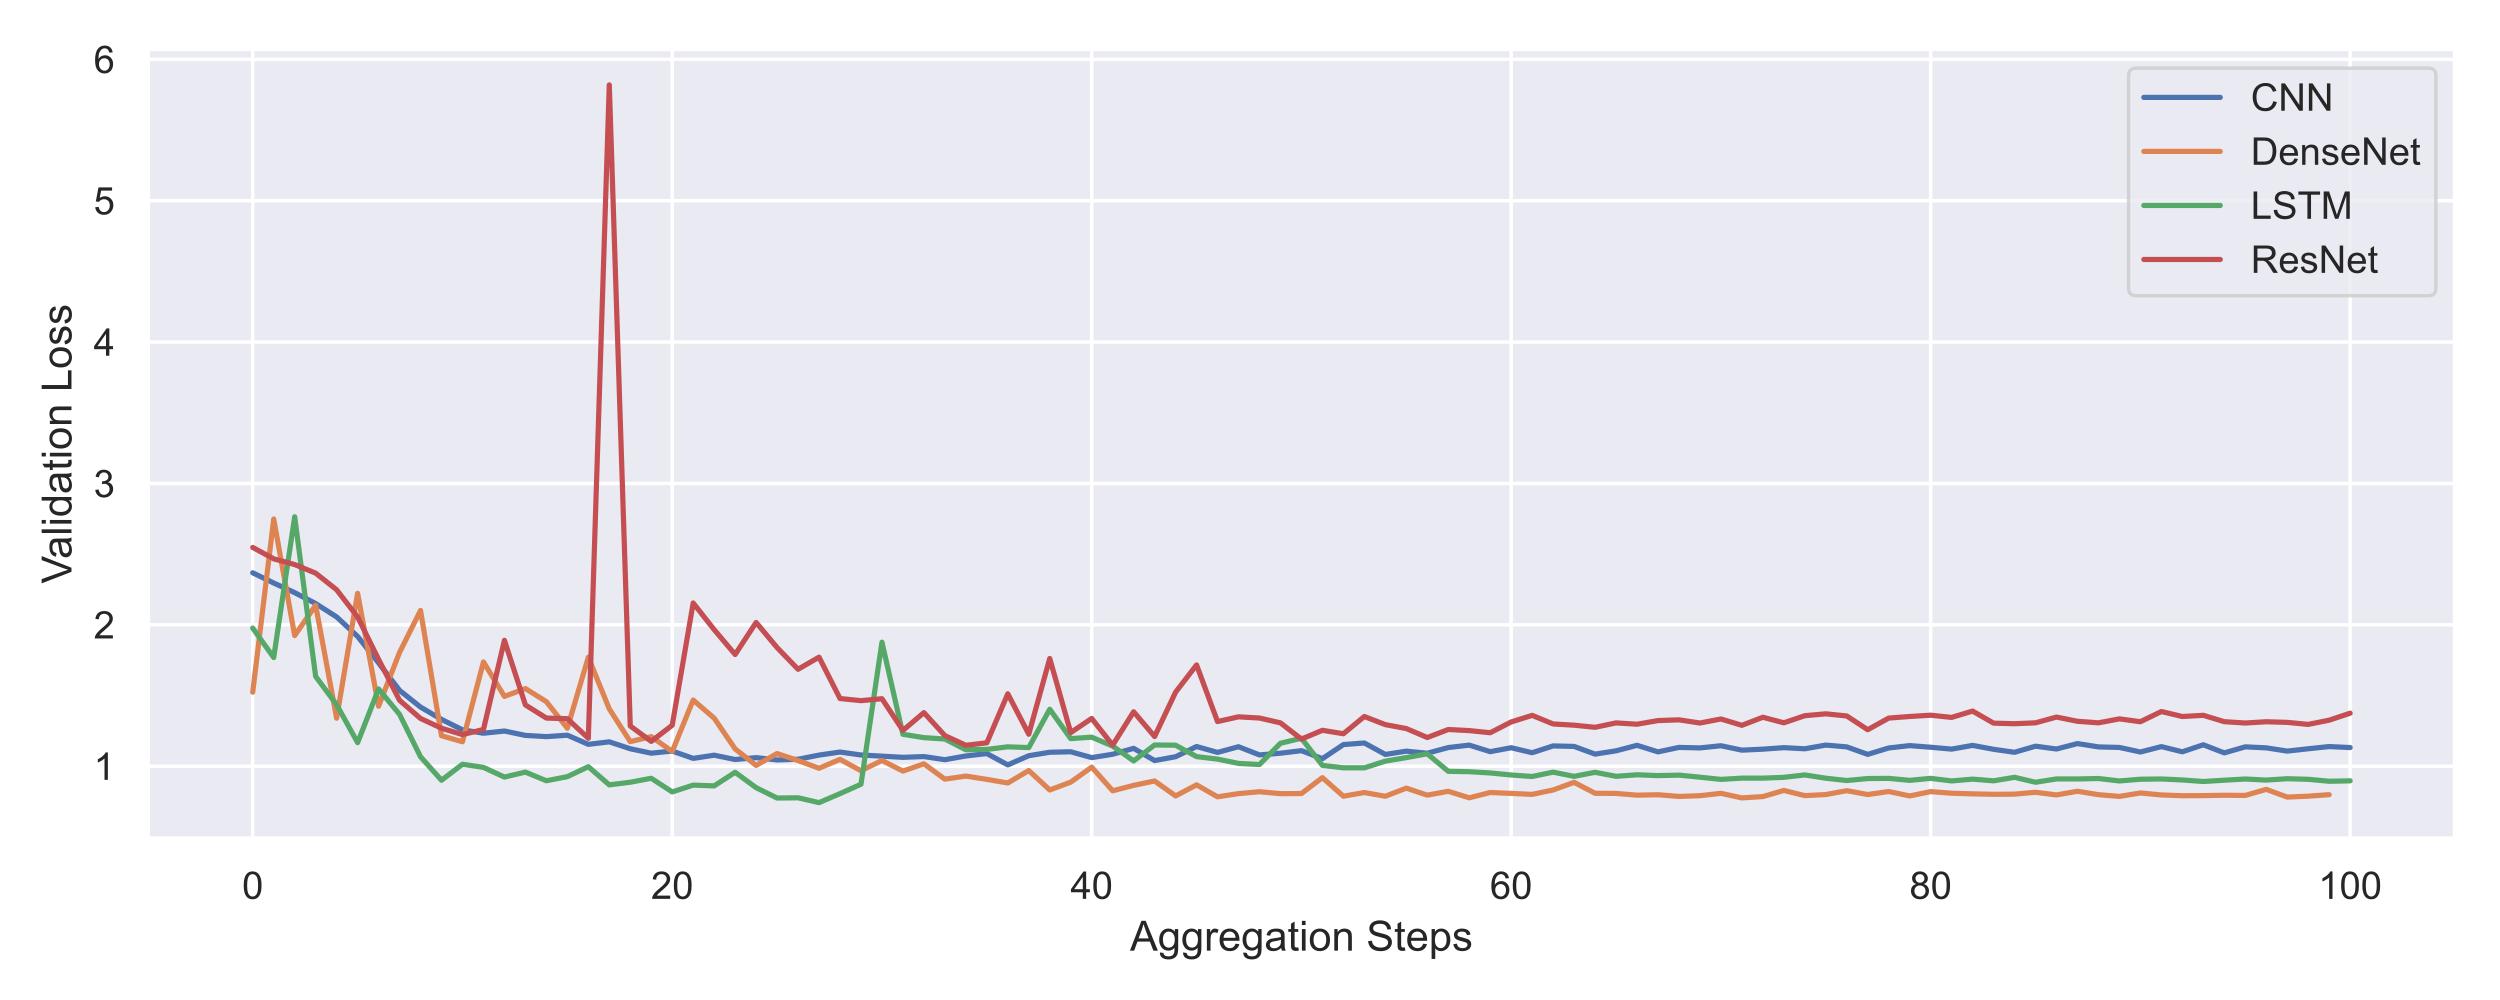 <?xml version="1.0" encoding="utf-8" standalone="no"?>
<!DOCTYPE svg PUBLIC "-//W3C//DTD SVG 1.1//EN"
  "http://www.w3.org/Graphics/SVG/1.1/DTD/svg11.dtd">
<!-- Created with matplotlib (https://matplotlib.org/) -->
<svg height="288pt" version="1.1" viewBox="0 0 720 288" width="720pt" xmlns="http://www.w3.org/2000/svg" xmlns:xlink="http://www.w3.org/1999/xlink">
 <defs>
  <style type="text/css">*{stroke-linecap:butt;stroke-linejoin:round;}</style>
 </defs>
 <g id="figure_1">
  <g id="patch_1">
   <path d="M 0 288 
L 720 288 
L 720 0 
L 0 0 
z
" style="fill:#ffffff;"/>
  </g>
  <g id="axes_1">
   <g id="patch_2">
    <path d="M 42.585 241.493 
L 707.04 241.493 
L 707.04 14.128 
L 42.585 14.128 
z
" style="fill:#eaeaf2;"/>
   </g>
   <g id="matplotlib.axis_1">
    <g id="xtick_1">
     <g id="line2d_1">
      <path clip-path="url(#p0d9c9351e6)" d="M 72.787 241.493 
L 72.787 14.128 
" style="fill:none;stroke:#ffffff;stroke-linecap:round;"/>
     </g>
     <g id="text_1">
      <!-- 0 -->
      <g style="fill:#262626;" transform="translate(69.729 258.867)scale(0.11 -0.11)">
       <defs>
        <path d="M 4.156 35.297 
Q 4.156 48 6.766 55.734 
Q 9.375 63.484 14.516 67.672 
Q 19.672 71.875 27.484 71.875 
Q 33.25 71.875 37.594 69.547 
Q 41.938 67.234 44.766 62.859 
Q 47.609 58.5 49.219 52.219 
Q 50.828 45.953 50.828 35.297 
Q 50.828 22.703 48.234 14.969 
Q 45.656 7.234 40.5 3 
Q 35.359 -1.219 27.484 -1.219 
Q 17.141 -1.219 11.234 6.203 
Q 4.156 15.141 4.156 35.297 
z
M 13.188 35.297 
Q 13.188 17.672 17.312 11.828 
Q 21.438 6 27.484 6 
Q 33.547 6 37.672 11.859 
Q 41.797 17.719 41.797 35.297 
Q 41.797 52.984 37.672 58.781 
Q 33.547 64.594 27.391 64.594 
Q 21.344 64.594 17.719 59.469 
Q 13.188 52.938 13.188 35.297 
z
" id="ArialMT-48"/>
       </defs>
       <use xlink:href="#ArialMT-48"/>
      </g>
     </g>
    </g>
    <g id="xtick_2">
     <g id="line2d_2">
      <path clip-path="url(#p0d9c9351e6)" d="M 193.597 241.493 
L 193.597 14.128 
" style="fill:none;stroke:#ffffff;stroke-linecap:round;"/>
     </g>
     <g id="text_2">
      <!-- 20 -->
      <g style="fill:#262626;" transform="translate(187.48 258.867)scale(0.11 -0.11)">
       <defs>
        <path d="M 50.344 8.453 
L 50.344 0 
L 3.031 0 
Q 2.938 3.172 4.047 6.109 
Q 5.859 10.938 9.828 15.625 
Q 13.812 20.312 21.344 26.469 
Q 33.016 36.031 37.109 41.625 
Q 41.219 47.219 41.219 52.203 
Q 41.219 57.422 37.469 61 
Q 33.734 64.594 27.734 64.594 
Q 21.391 64.594 17.578 60.781 
Q 13.766 56.984 13.719 50.25 
L 4.688 51.172 
Q 5.609 61.281 11.656 66.578 
Q 17.719 71.875 27.938 71.875 
Q 38.234 71.875 44.234 66.156 
Q 50.25 60.453 50.25 52 
Q 50.25 47.703 48.484 43.547 
Q 46.734 39.406 42.656 34.812 
Q 38.578 30.219 29.109 22.219 
Q 21.188 15.578 18.938 13.203 
Q 16.703 10.844 15.234 8.453 
z
" id="ArialMT-50"/>
       </defs>
       <use xlink:href="#ArialMT-50"/>
       <use x="55.615" xlink:href="#ArialMT-48"/>
      </g>
     </g>
    </g>
    <g id="xtick_3">
     <g id="line2d_3">
      <path clip-path="url(#p0d9c9351e6)" d="M 314.408 241.493 
L 314.408 14.128 
" style="fill:none;stroke:#ffffff;stroke-linecap:round;"/>
     </g>
     <g id="text_3">
      <!-- 40 -->
      <g style="fill:#262626;" transform="translate(308.29 258.867)scale(0.11 -0.11)">
       <defs>
        <path d="M 32.328 0 
L 32.328 17.141 
L 1.266 17.141 
L 1.266 25.203 
L 33.938 71.578 
L 41.109 71.578 
L 41.109 25.203 
L 50.781 25.203 
L 50.781 17.141 
L 41.109 17.141 
L 41.109 0 
z
M 32.328 25.203 
L 32.328 57.469 
L 9.906 25.203 
z
" id="ArialMT-52"/>
       </defs>
       <use xlink:href="#ArialMT-52"/>
       <use x="55.615" xlink:href="#ArialMT-48"/>
      </g>
     </g>
    </g>
    <g id="xtick_4">
     <g id="line2d_4">
      <path clip-path="url(#p0d9c9351e6)" d="M 435.217 241.493 
L 435.217 14.128 
" style="fill:none;stroke:#ffffff;stroke-linecap:round;"/>
     </g>
     <g id="text_4">
      <!-- 60 -->
      <g style="fill:#262626;" transform="translate(429.1 258.867)scale(0.11 -0.11)">
       <defs>
        <path d="M 49.75 54.047 
L 41.016 53.375 
Q 39.844 58.547 37.703 60.891 
Q 34.125 64.656 28.906 64.656 
Q 24.703 64.656 21.531 62.312 
Q 17.391 59.281 14.984 53.469 
Q 12.594 47.656 12.5 36.922 
Q 15.672 41.75 20.266 44.094 
Q 24.859 46.438 29.891 46.438 
Q 38.672 46.438 44.844 39.969 
Q 51.031 33.5 51.031 23.25 
Q 51.031 16.5 48.125 10.719 
Q 45.219 4.938 40.141 1.859 
Q 35.062 -1.219 28.609 -1.219 
Q 17.625 -1.219 10.688 6.859 
Q 3.766 14.938 3.766 33.5 
Q 3.766 54.25 11.422 63.672 
Q 18.109 71.875 29.438 71.875 
Q 37.891 71.875 43.281 67.141 
Q 48.688 62.406 49.75 54.047 
z
M 13.875 23.188 
Q 13.875 18.656 15.797 14.5 
Q 17.719 10.359 21.188 8.172 
Q 24.656 6 28.469 6 
Q 34.031 6 38.031 10.484 
Q 42.047 14.984 42.047 22.703 
Q 42.047 30.125 38.078 34.391 
Q 34.125 38.672 28.125 38.672 
Q 22.172 38.672 18.016 34.391 
Q 13.875 30.125 13.875 23.188 
z
" id="ArialMT-54"/>
       </defs>
       <use xlink:href="#ArialMT-54"/>
       <use x="55.615" xlink:href="#ArialMT-48"/>
      </g>
     </g>
    </g>
    <g id="xtick_5">
     <g id="line2d_5">
      <path clip-path="url(#p0d9c9351e6)" d="M 556.028 241.493 
L 556.028 14.128 
" style="fill:none;stroke:#ffffff;stroke-linecap:round;"/>
     </g>
     <g id="text_5">
      <!-- 80 -->
      <g style="fill:#262626;" transform="translate(549.91 258.867)scale(0.11 -0.11)">
       <defs>
        <path d="M 17.672 38.812 
Q 12.203 40.828 9.562 44.531 
Q 6.938 48.25 6.938 53.422 
Q 6.938 61.234 12.547 66.547 
Q 18.172 71.875 27.484 71.875 
Q 36.859 71.875 42.578 66.422 
Q 48.297 60.984 48.297 53.172 
Q 48.297 48.188 45.672 44.5 
Q 43.062 40.828 37.75 38.812 
Q 44.344 36.672 47.781 31.875 
Q 51.219 27.094 51.219 20.453 
Q 51.219 11.281 44.719 5.031 
Q 38.234 -1.219 27.641 -1.219 
Q 17.047 -1.219 10.547 5.047 
Q 4.047 11.328 4.047 20.703 
Q 4.047 27.688 7.594 32.391 
Q 11.141 37.109 17.672 38.812 
z
M 15.922 53.719 
Q 15.922 48.641 19.188 45.406 
Q 22.469 42.188 27.688 42.188 
Q 32.766 42.188 36.016 45.375 
Q 39.266 48.578 39.266 53.219 
Q 39.266 58.062 35.906 61.359 
Q 32.562 64.656 27.594 64.656 
Q 22.562 64.656 19.234 61.422 
Q 15.922 58.203 15.922 53.719 
z
M 13.094 20.656 
Q 13.094 16.891 14.875 13.375 
Q 16.656 9.859 20.172 7.922 
Q 23.688 6 27.734 6 
Q 34.031 6 38.125 10.047 
Q 42.234 14.109 42.234 20.359 
Q 42.234 26.703 38.016 30.859 
Q 33.797 35.016 27.438 35.016 
Q 21.234 35.016 17.156 30.906 
Q 13.094 26.812 13.094 20.656 
z
" id="ArialMT-56"/>
       </defs>
       <use xlink:href="#ArialMT-56"/>
       <use x="55.615" xlink:href="#ArialMT-48"/>
      </g>
     </g>
    </g>
    <g id="xtick_6">
     <g id="line2d_6">
      <path clip-path="url(#p0d9c9351e6)" d="M 676.837 241.493 
L 676.837 14.128 
" style="fill:none;stroke:#ffffff;stroke-linecap:round;"/>
     </g>
     <g id="text_6">
      <!-- 100 -->
      <g style="fill:#262626;" transform="translate(667.662 258.867)scale(0.11 -0.11)">
       <defs>
        <path d="M 37.25 0 
L 28.469 0 
L 28.469 56 
Q 25.297 52.984 20.141 49.953 
Q 14.984 46.922 10.891 45.406 
L 10.891 53.906 
Q 18.266 57.375 23.781 62.297 
Q 29.297 67.234 31.594 71.875 
L 37.25 71.875 
z
" id="ArialMT-49"/>
       </defs>
       <use xlink:href="#ArialMT-49"/>
       <use x="55.615" xlink:href="#ArialMT-48"/>
       <use x="111.23" xlink:href="#ArialMT-48"/>
      </g>
     </g>
    </g>
    <g id="text_7">
     <!-- Aggregation Steps -->
     <g style="fill:#262626;" transform="translate(325.447 273.789)scale(0.12 -0.12)">
      <defs>
       <path d="M -0.141 0 
L 27.344 71.578 
L 37.547 71.578 
L 66.844 0 
L 56.062 0 
L 47.703 21.688 
L 17.781 21.688 
L 9.906 0 
z
M 20.516 29.391 
L 44.781 29.391 
L 37.312 49.219 
Q 33.891 58.25 32.234 64.062 
Q 30.859 57.172 28.375 50.391 
z
" id="ArialMT-65"/>
       <path d="M 4.984 -4.297 
L 13.531 -5.562 
Q 14.062 -9.516 16.5 -11.328 
Q 19.781 -13.766 25.438 -13.766 
Q 31.547 -13.766 34.859 -11.328 
Q 38.188 -8.891 39.359 -4.5 
Q 40.047 -1.812 39.984 6.781 
Q 34.234 0 25.641 0 
Q 14.938 0 9.078 7.719 
Q 3.219 15.438 3.219 26.219 
Q 3.219 33.641 5.906 39.906 
Q 8.594 46.188 13.688 49.609 
Q 18.797 53.031 25.688 53.031 
Q 34.859 53.031 40.828 45.609 
L 40.828 51.859 
L 48.922 51.859 
L 48.922 7.031 
Q 48.922 -5.078 46.453 -10.125 
Q 44 -15.188 38.641 -18.109 
Q 33.297 -21.047 25.484 -21.047 
Q 16.219 -21.047 10.5 -16.875 
Q 4.781 -12.703 4.984 -4.297 
z
M 12.25 26.859 
Q 12.25 16.656 16.297 11.969 
Q 20.359 7.281 26.469 7.281 
Q 32.516 7.281 36.609 11.938 
Q 40.719 16.609 40.719 26.562 
Q 40.719 36.078 36.5 40.906 
Q 32.281 45.75 26.312 45.75 
Q 20.453 45.75 16.344 40.984 
Q 12.25 36.234 12.25 26.859 
z
" id="ArialMT-103"/>
       <path d="M 6.5 0 
L 6.5 51.859 
L 14.406 51.859 
L 14.406 44 
Q 17.438 49.516 20 51.266 
Q 22.562 53.031 25.641 53.031 
Q 30.078 53.031 34.672 50.203 
L 31.641 42.047 
Q 28.422 43.953 25.203 43.953 
Q 22.312 43.953 20.016 42.219 
Q 17.719 40.484 16.75 37.406 
Q 15.281 32.719 15.281 27.156 
L 15.281 0 
z
" id="ArialMT-114"/>
       <path d="M 42.094 16.703 
L 51.172 15.578 
Q 49.031 7.625 43.219 3.219 
Q 37.406 -1.172 28.375 -1.172 
Q 17 -1.172 10.328 5.828 
Q 3.656 12.844 3.656 25.484 
Q 3.656 38.578 10.391 45.797 
Q 17.141 53.031 27.875 53.031 
Q 38.281 53.031 44.875 45.953 
Q 51.469 38.875 51.469 26.031 
Q 51.469 25.25 51.422 23.688 
L 12.75 23.688 
Q 13.234 15.141 17.578 10.594 
Q 21.922 6.062 28.422 6.062 
Q 33.25 6.062 36.672 8.594 
Q 40.094 11.141 42.094 16.703 
z
M 13.234 30.906 
L 42.188 30.906 
Q 41.609 37.453 38.875 40.719 
Q 34.672 45.797 27.984 45.797 
Q 21.922 45.797 17.797 41.75 
Q 13.672 37.703 13.234 30.906 
z
" id="ArialMT-101"/>
       <path d="M 40.438 6.391 
Q 35.547 2.25 31.031 0.531 
Q 26.516 -1.172 21.344 -1.172 
Q 12.797 -1.172 8.203 3 
Q 3.609 7.172 3.609 13.672 
Q 3.609 17.484 5.344 20.625 
Q 7.078 23.781 9.891 25.688 
Q 12.703 27.594 16.219 28.562 
Q 18.797 29.25 24.031 29.891 
Q 34.672 31.156 39.703 32.906 
Q 39.75 34.719 39.75 35.203 
Q 39.75 40.578 37.25 42.781 
Q 33.891 45.75 27.25 45.75 
Q 21.047 45.75 18.094 43.578 
Q 15.141 41.406 13.719 35.891 
L 5.125 37.062 
Q 6.297 42.578 8.984 45.969 
Q 11.672 49.359 16.75 51.188 
Q 21.828 53.031 28.516 53.031 
Q 35.156 53.031 39.297 51.469 
Q 43.453 49.906 45.406 47.531 
Q 47.359 45.172 48.141 41.547 
Q 48.578 39.312 48.578 33.453 
L 48.578 21.734 
Q 48.578 9.469 49.141 6.219 
Q 49.703 2.984 51.375 0 
L 42.188 0 
Q 40.828 2.734 40.438 6.391 
z
M 39.703 26.031 
Q 34.906 24.078 25.344 22.703 
Q 19.922 21.922 17.672 20.938 
Q 15.438 19.969 14.203 18.094 
Q 12.984 16.219 12.984 13.922 
Q 12.984 10.406 15.641 8.062 
Q 18.312 5.719 23.438 5.719 
Q 28.516 5.719 32.469 7.938 
Q 36.422 10.156 38.281 14.016 
Q 39.703 17 39.703 22.797 
z
" id="ArialMT-97"/>
       <path d="M 25.781 7.859 
L 27.047 0.094 
Q 23.344 -0.688 20.406 -0.688 
Q 15.625 -0.688 12.984 0.828 
Q 10.359 2.344 9.281 4.812 
Q 8.203 7.281 8.203 15.188 
L 8.203 45.016 
L 1.766 45.016 
L 1.766 51.859 
L 8.203 51.859 
L 8.203 64.703 
L 16.938 69.969 
L 16.938 51.859 
L 25.781 51.859 
L 25.781 45.016 
L 16.938 45.016 
L 16.938 14.703 
Q 16.938 10.938 17.406 9.859 
Q 17.875 8.797 18.922 8.156 
Q 19.969 7.516 21.922 7.516 
Q 23.391 7.516 25.781 7.859 
z
" id="ArialMT-116"/>
       <path d="M 6.641 61.469 
L 6.641 71.578 
L 15.438 71.578 
L 15.438 61.469 
z
M 6.641 0 
L 6.641 51.859 
L 15.438 51.859 
L 15.438 0 
z
" id="ArialMT-105"/>
       <path d="M 3.328 25.922 
Q 3.328 40.328 11.328 47.266 
Q 18.016 53.031 27.641 53.031 
Q 38.328 53.031 45.109 46.016 
Q 51.906 39.016 51.906 26.656 
Q 51.906 16.656 48.906 10.906 
Q 45.906 5.172 40.156 2 
Q 34.422 -1.172 27.641 -1.172 
Q 16.75 -1.172 10.031 5.812 
Q 3.328 12.797 3.328 25.922 
z
M 12.359 25.922 
Q 12.359 15.969 16.703 11.016 
Q 21.047 6.062 27.641 6.062 
Q 34.188 6.062 38.531 11.031 
Q 42.875 16.016 42.875 26.219 
Q 42.875 35.844 38.5 40.797 
Q 34.125 45.75 27.641 45.75 
Q 21.047 45.75 16.703 40.812 
Q 12.359 35.891 12.359 25.922 
z
" id="ArialMT-111"/>
       <path d="M 6.594 0 
L 6.594 51.859 
L 14.5 51.859 
L 14.5 44.484 
Q 20.219 53.031 31 53.031 
Q 35.688 53.031 39.625 51.344 
Q 43.562 49.656 45.516 46.922 
Q 47.469 44.188 48.25 40.438 
Q 48.734 37.984 48.734 31.891 
L 48.734 0 
L 39.938 0 
L 39.938 31.547 
Q 39.938 36.922 38.906 39.578 
Q 37.891 42.234 35.281 43.812 
Q 32.672 45.406 29.156 45.406 
Q 23.531 45.406 19.453 41.844 
Q 15.375 38.281 15.375 28.328 
L 15.375 0 
z
" id="ArialMT-110"/>
       <path id="ArialMT-32"/>
       <path d="M 4.5 23 
L 13.422 23.781 
Q 14.062 18.406 16.375 14.969 
Q 18.703 11.531 23.578 9.406 
Q 28.469 7.281 34.578 7.281 
Q 39.984 7.281 44.141 8.891 
Q 48.297 10.5 50.312 13.297 
Q 52.344 16.109 52.344 19.438 
Q 52.344 22.797 50.391 25.312 
Q 48.438 27.828 43.953 29.547 
Q 41.062 30.672 31.203 33.031 
Q 21.344 35.406 17.391 37.5 
Q 12.25 40.188 9.734 44.156 
Q 7.234 48.141 7.234 53.078 
Q 7.234 58.5 10.297 63.203 
Q 13.375 67.922 19.281 70.359 
Q 25.203 72.797 32.422 72.797 
Q 40.375 72.797 46.453 70.234 
Q 52.547 67.672 55.812 62.688 
Q 59.078 57.719 59.328 51.422 
L 50.25 50.734 
Q 49.516 57.516 45.281 60.984 
Q 41.062 64.453 32.812 64.453 
Q 24.219 64.453 20.281 61.297 
Q 16.359 58.156 16.359 53.719 
Q 16.359 49.859 19.141 47.359 
Q 21.875 44.875 33.422 42.266 
Q 44.969 39.656 49.266 37.703 
Q 55.516 34.812 58.484 30.391 
Q 61.469 25.984 61.469 20.219 
Q 61.469 14.5 58.203 9.438 
Q 54.938 4.391 48.797 1.578 
Q 42.672 -1.219 35.016 -1.219 
Q 25.297 -1.219 18.719 1.609 
Q 12.156 4.438 8.422 10.125 
Q 4.688 15.828 4.5 23 
z
" id="ArialMT-83"/>
       <path d="M 6.594 -19.875 
L 6.594 51.859 
L 14.594 51.859 
L 14.594 45.125 
Q 17.438 49.078 21 51.047 
Q 24.562 53.031 29.641 53.031 
Q 36.281 53.031 41.359 49.609 
Q 46.438 46.188 49.016 39.953 
Q 51.609 33.734 51.609 26.312 
Q 51.609 18.359 48.75 11.984 
Q 45.906 5.609 40.453 2.219 
Q 35.016 -1.172 29 -1.172 
Q 24.609 -1.172 21.109 0.688 
Q 17.625 2.547 15.375 5.375 
L 15.375 -19.875 
z
M 14.547 25.641 
Q 14.547 15.625 18.594 10.844 
Q 22.656 6.062 28.422 6.062 
Q 34.281 6.062 38.453 11.016 
Q 42.625 15.969 42.625 26.375 
Q 42.625 36.281 38.547 41.203 
Q 34.469 46.141 28.812 46.141 
Q 23.188 46.141 18.859 40.891 
Q 14.547 35.641 14.547 25.641 
z
" id="ArialMT-112"/>
       <path d="M 3.078 15.484 
L 11.766 16.844 
Q 12.5 11.625 15.844 8.844 
Q 19.188 6.062 25.203 6.062 
Q 31.25 6.062 34.172 8.516 
Q 37.109 10.984 37.109 14.312 
Q 37.109 17.281 34.516 19 
Q 32.719 20.172 25.531 21.969 
Q 15.875 24.422 12.141 26.203 
Q 8.406 27.984 6.469 31.125 
Q 4.547 34.281 4.547 38.094 
Q 4.547 41.547 6.125 44.5 
Q 7.719 47.469 10.453 49.422 
Q 12.5 50.922 16.031 51.969 
Q 19.578 53.031 23.641 53.031 
Q 29.734 53.031 34.344 51.266 
Q 38.969 49.516 41.156 46.5 
Q 43.359 43.5 44.188 38.484 
L 35.594 37.312 
Q 35.016 41.312 32.203 43.547 
Q 29.391 45.797 24.266 45.797 
Q 18.219 45.797 15.625 43.797 
Q 13.031 41.797 13.031 39.109 
Q 13.031 37.406 14.109 36.031 
Q 15.188 34.625 17.484 33.688 
Q 18.797 33.203 25.25 31.453 
Q 34.578 28.953 38.25 27.359 
Q 41.938 25.781 44.031 22.75 
Q 46.141 19.734 46.141 15.234 
Q 46.141 10.844 43.578 6.953 
Q 41.016 3.078 36.172 0.953 
Q 31.344 -1.172 25.25 -1.172 
Q 15.141 -1.172 9.844 3.031 
Q 4.547 7.234 3.078 15.484 
z
" id="ArialMT-115"/>
      </defs>
      <use xlink:href="#ArialMT-65"/>
      <use x="66.699" xlink:href="#ArialMT-103"/>
      <use x="122.314" xlink:href="#ArialMT-103"/>
      <use x="177.93" xlink:href="#ArialMT-114"/>
      <use x="211.23" xlink:href="#ArialMT-101"/>
      <use x="266.846" xlink:href="#ArialMT-103"/>
      <use x="322.461" xlink:href="#ArialMT-97"/>
      <use x="378.076" xlink:href="#ArialMT-116"/>
      <use x="405.859" xlink:href="#ArialMT-105"/>
      <use x="428.076" xlink:href="#ArialMT-111"/>
      <use x="483.691" xlink:href="#ArialMT-110"/>
      <use x="539.307" xlink:href="#ArialMT-32"/>
      <use x="567.09" xlink:href="#ArialMT-83"/>
      <use x="633.789" xlink:href="#ArialMT-116"/>
      <use x="661.572" xlink:href="#ArialMT-101"/>
      <use x="717.188" xlink:href="#ArialMT-112"/>
      <use x="772.803" xlink:href="#ArialMT-115"/>
     </g>
    </g>
   </g>
   <g id="matplotlib.axis_2">
    <g id="ytick_1">
     <g id="line2d_7">
      <path clip-path="url(#p0d9c9351e6)" d="M 42.585 220.658 
L 707.04 220.658 
" style="fill:none;stroke:#ffffff;stroke-linecap:round;"/>
     </g>
     <g id="text_8">
      <!-- 1 -->
      <g style="fill:#262626;" transform="translate(26.968 224.595)scale(0.11 -0.11)">
       <use xlink:href="#ArialMT-49"/>
      </g>
     </g>
    </g>
    <g id="ytick_2">
     <g id="line2d_8">
      <path clip-path="url(#p0d9c9351e6)" d="M 42.585 179.945 
L 707.04 179.945 
" style="fill:none;stroke:#ffffff;stroke-linecap:round;"/>
     </g>
     <g id="text_9">
      <!-- 2 -->
      <g style="fill:#262626;" transform="translate(26.968 183.881)scale(0.11 -0.11)">
       <use xlink:href="#ArialMT-50"/>
      </g>
     </g>
    </g>
    <g id="ytick_3">
     <g id="line2d_9">
      <path clip-path="url(#p0d9c9351e6)" d="M 42.585 139.231 
L 707.04 139.231 
" style="fill:none;stroke:#ffffff;stroke-linecap:round;"/>
     </g>
     <g id="text_10">
      <!-- 3 -->
      <g style="fill:#262626;" transform="translate(26.968 143.168)scale(0.11 -0.11)">
       <defs>
        <path d="M 4.203 18.891 
L 12.984 20.062 
Q 14.5 12.594 18.141 9.297 
Q 21.781 6 27 6 
Q 33.203 6 37.469 10.297 
Q 41.75 14.594 41.75 20.953 
Q 41.75 27 37.797 30.922 
Q 33.844 34.859 27.734 34.859 
Q 25.25 34.859 21.531 33.891 
L 22.516 41.609 
Q 23.391 41.5 23.922 41.5 
Q 29.547 41.5 34.031 44.422 
Q 38.531 47.359 38.531 53.469 
Q 38.531 58.297 35.25 61.469 
Q 31.984 64.656 26.812 64.656 
Q 21.688 64.656 18.266 61.422 
Q 14.844 58.203 13.875 51.766 
L 5.078 53.328 
Q 6.688 62.156 12.391 67.016 
Q 18.109 71.875 26.609 71.875 
Q 32.469 71.875 37.391 69.359 
Q 42.328 66.844 44.938 62.5 
Q 47.562 58.156 47.562 53.266 
Q 47.562 48.641 45.062 44.828 
Q 42.578 41.016 37.703 38.766 
Q 44.047 37.312 47.562 32.688 
Q 51.078 28.078 51.078 21.141 
Q 51.078 11.766 44.234 5.25 
Q 37.406 -1.266 26.953 -1.266 
Q 17.531 -1.266 11.297 4.344 
Q 5.078 9.969 4.203 18.891 
z
" id="ArialMT-51"/>
       </defs>
       <use xlink:href="#ArialMT-51"/>
      </g>
     </g>
    </g>
    <g id="ytick_4">
     <g id="line2d_10">
      <path clip-path="url(#p0d9c9351e6)" d="M 42.585 98.517 
L 707.04 98.517 
" style="fill:none;stroke:#ffffff;stroke-linecap:round;"/>
     </g>
     <g id="text_11">
      <!-- 4 -->
      <g style="fill:#262626;" transform="translate(26.968 102.454)scale(0.11 -0.11)">
       <use xlink:href="#ArialMT-52"/>
      </g>
     </g>
    </g>
    <g id="ytick_5">
     <g id="line2d_11">
      <path clip-path="url(#p0d9c9351e6)" d="M 42.585 57.803 
L 707.04 57.803 
" style="fill:none;stroke:#ffffff;stroke-linecap:round;"/>
     </g>
     <g id="text_12">
      <!-- 5 -->
      <g style="fill:#262626;" transform="translate(26.968 61.74)scale(0.11 -0.11)">
       <defs>
        <path d="M 4.156 18.75 
L 13.375 19.531 
Q 14.406 12.797 18.141 9.391 
Q 21.875 6 27.156 6 
Q 33.5 6 37.891 10.781 
Q 42.281 15.578 42.281 23.484 
Q 42.281 31 38.062 35.344 
Q 33.844 39.703 27 39.703 
Q 22.75 39.703 19.328 37.766 
Q 15.922 35.844 13.969 32.766 
L 5.719 33.844 
L 12.641 70.609 
L 48.25 70.609 
L 48.25 62.203 
L 19.672 62.203 
L 15.828 42.969 
Q 22.266 47.469 29.344 47.469 
Q 38.719 47.469 45.156 40.969 
Q 51.609 34.469 51.609 24.266 
Q 51.609 14.547 45.953 7.469 
Q 39.062 -1.219 27.156 -1.219 
Q 17.391 -1.219 11.203 4.25 
Q 5.031 9.719 4.156 18.75 
z
" id="ArialMT-53"/>
       </defs>
       <use xlink:href="#ArialMT-53"/>
      </g>
     </g>
    </g>
    <g id="ytick_6">
     <g id="line2d_12">
      <path clip-path="url(#p0d9c9351e6)" d="M 42.585 17.089 
L 707.04 17.089 
" style="fill:none;stroke:#ffffff;stroke-linecap:round;"/>
     </g>
     <g id="text_13">
      <!-- 6 -->
      <g style="fill:#262626;" transform="translate(26.968 21.026)scale(0.11 -0.11)">
       <use xlink:href="#ArialMT-54"/>
      </g>
     </g>
    </g>
    <g id="text_14">
     <!-- Validation Loss -->
     <g style="fill:#262626;" transform="translate(20.583 168.059)rotate(-90)scale(0.12 -0.12)">
      <defs>
       <path d="M 28.172 0 
L 0.438 71.578 
L 10.688 71.578 
L 29.297 19.578 
Q 31.547 13.328 33.062 7.859 
Q 34.719 13.719 36.922 19.578 
L 56.25 71.578 
L 65.922 71.578 
L 37.891 0 
z
" id="ArialMT-86"/>
       <path d="M 6.391 0 
L 6.391 71.578 
L 15.188 71.578 
L 15.188 0 
z
" id="ArialMT-108"/>
       <path d="M 40.234 0 
L 40.234 6.547 
Q 35.297 -1.172 25.734 -1.172 
Q 19.531 -1.172 14.328 2.25 
Q 9.125 5.672 6.266 11.797 
Q 3.422 17.922 3.422 25.875 
Q 3.422 33.641 6 39.969 
Q 8.594 46.297 13.766 49.656 
Q 18.953 53.031 25.344 53.031 
Q 30.031 53.031 33.688 51.047 
Q 37.359 49.078 39.656 45.906 
L 39.656 71.578 
L 48.391 71.578 
L 48.391 0 
z
M 12.453 25.875 
Q 12.453 15.922 16.641 10.984 
Q 20.844 6.062 26.562 6.062 
Q 32.328 6.062 36.344 10.766 
Q 40.375 15.484 40.375 25.141 
Q 40.375 35.797 36.266 40.766 
Q 32.172 45.75 26.172 45.75 
Q 20.312 45.75 16.375 40.969 
Q 12.453 36.188 12.453 25.875 
z
" id="ArialMT-100"/>
       <path d="M 7.328 0 
L 7.328 71.578 
L 16.797 71.578 
L 16.797 8.453 
L 52.047 8.453 
L 52.047 0 
z
" id="ArialMT-76"/>
      </defs>
      <use xlink:href="#ArialMT-86"/>
      <use x="59.324" xlink:href="#ArialMT-97"/>
      <use x="114.939" xlink:href="#ArialMT-108"/>
      <use x="137.156" xlink:href="#ArialMT-105"/>
      <use x="159.373" xlink:href="#ArialMT-100"/>
      <use x="214.988" xlink:href="#ArialMT-97"/>
      <use x="270.604" xlink:href="#ArialMT-116"/>
      <use x="298.387" xlink:href="#ArialMT-105"/>
      <use x="320.604" xlink:href="#ArialMT-111"/>
      <use x="376.219" xlink:href="#ArialMT-110"/>
      <use x="431.834" xlink:href="#ArialMT-32"/>
      <use x="459.617" xlink:href="#ArialMT-76"/>
      <use x="515.232" xlink:href="#ArialMT-111"/>
      <use x="570.848" xlink:href="#ArialMT-115"/>
      <use x="620.848" xlink:href="#ArialMT-115"/>
     </g>
    </g>
   </g>
   <g id="line2d_13">
    <path clip-path="url(#p0d9c9351e6)" d="M 72.787 164.972 
L 78.828 167.912 
L 84.868 170.688 
L 90.909 173.829 
L 96.95 177.682 
L 102.99 183.293 
L 109.031 190.913 
L 115.071 198.833 
L 121.112 203.643 
L 127.152 207.194 
L 133.192 210.188 
L 139.233 211.169 
L 145.274 210.535 
L 151.314 211.797 
L 157.355 212.148 
L 163.395 211.733 
L 169.435 214.37 
L 175.476 213.65 
L 181.517 215.643 
L 187.557 216.918 
L 193.597 216.299 
L 199.638 218.413 
L 205.679 217.495 
L 211.719 218.741 
L 217.76 218.199 
L 223.8 218.866 
L 229.84 218.666 
L 235.881 217.468 
L 241.922 216.588 
L 247.962 217.436 
L 254.002 217.775 
L 260.043 218.112 
L 266.084 217.894 
L 272.124 218.794 
L 278.164 217.72 
L 284.205 217.028 
L 290.245 220.285 
L 296.286 217.646 
L 302.327 216.649 
L 308.367 216.507 
L 314.408 218.19 
L 320.448 217.227 
L 326.488 215.523 
L 332.529 219.037 
L 338.57 217.941 
L 344.61 214.997 
L 350.651 216.693 
L 356.691 215.057 
L 362.731 217.417 
L 368.772 216.924 
L 374.812 216.192 
L 380.853 218.493 
L 386.894 214.44 
L 392.934 213.982 
L 398.974 217.276 
L 405.015 216.334 
L 411.055 216.93 
L 417.096 215.297 
L 423.137 214.593 
L 429.177 216.479 
L 435.217 215.349 
L 441.258 216.782 
L 447.298 214.826 
L 453.339 214.969 
L 459.38 217.187 
L 465.42 216.239 
L 471.461 214.652 
L 477.501 216.541 
L 483.541 215.255 
L 489.582 215.397 
L 495.623 214.774 
L 501.663 216.043 
L 507.704 215.76 
L 513.744 215.324 
L 519.784 215.651 
L 525.825 214.584 
L 531.865 215.103 
L 537.906 217.26 
L 543.947 215.416 
L 549.987 214.737 
L 556.028 215.204 
L 562.068 215.747 
L 568.109 214.672 
L 574.149 215.801 
L 580.189 216.662 
L 586.23 214.903 
L 592.27 215.714 
L 598.311 214.151 
L 604.351 215.109 
L 610.392 215.266 
L 616.433 216.577 
L 622.473 215.021 
L 628.514 216.518 
L 634.554 214.498 
L 640.595 216.828 
L 646.635 215.093 
L 652.676 215.385 
L 658.716 216.314 
L 664.756 215.647 
L 670.797 215.01 
L 676.837 215.297 
" style="fill:none;stroke:#4c72b0;stroke-linecap:round;stroke-width:1.5;"/>
   </g>
   <g id="line2d_14">
    <path clip-path="url(#p0d9c9351e6)" d="M 72.787 199.345 
L 78.828 149.478 
L 84.868 183.049 
L 90.909 174.319 
L 96.95 206.836 
L 102.99 170.879 
L 109.031 203.39 
L 115.071 187.901 
L 121.112 175.816 
L 127.152 211.897 
L 133.192 213.63 
L 139.233 190.641 
L 145.274 200.558 
L 151.314 198.308 
L 157.355 202.082 
L 163.395 209.725 
L 169.435 189.279 
L 175.476 204.171 
L 181.517 213.586 
L 187.557 212.147 
L 193.597 216.42 
L 199.638 201.612 
L 205.679 206.828 
L 211.719 215.686 
L 217.76 220.426 
L 223.8 217.025 
L 229.84 219.036 
L 235.881 221.262 
L 241.922 218.7 
L 247.962 221.976 
L 254.002 219.018 
L 260.043 222.075 
L 266.084 219.978 
L 272.124 224.393 
L 278.164 223.513 
L 284.205 224.46 
L 290.245 225.499 
L 296.286 221.912 
L 302.327 227.511 
L 308.367 225.26 
L 314.408 220.93 
L 320.448 227.75 
L 326.488 226.186 
L 332.529 224.92 
L 338.57 229.23 
L 344.61 226.036 
L 350.651 229.483 
L 356.691 228.559 
L 362.731 228.015 
L 368.772 228.577 
L 374.812 228.542 
L 380.853 223.962 
L 386.894 229.307 
L 392.934 228.251 
L 398.974 229.321 
L 405.015 226.987 
L 411.055 229.004 
L 417.096 227.894 
L 423.137 229.773 
L 429.177 228.24 
L 435.217 228.496 
L 441.258 228.785 
L 447.298 227.514 
L 453.339 225.314 
L 459.38 228.467 
L 465.42 228.509 
L 471.461 229.007 
L 477.501 228.887 
L 483.541 229.373 
L 489.582 229.161 
L 495.623 228.479 
L 501.663 229.795 
L 507.704 229.411 
L 513.744 227.645 
L 519.784 229.135 
L 525.825 228.832 
L 531.865 227.714 
L 537.906 228.826 
L 543.947 227.955 
L 549.987 229.231 
L 556.028 227.984 
L 562.068 228.45 
L 568.109 228.633 
L 574.149 228.764 
L 580.189 228.713 
L 586.23 228.175 
L 592.27 228.941 
L 598.311 227.885 
L 604.351 228.866 
L 610.392 229.367 
L 616.433 228.371 
L 622.473 228.947 
L 628.514 229.17 
L 634.554 229.137 
L 640.595 229.031 
L 646.635 229.086 
L 652.676 227.334 
L 658.716 229.556 
L 664.756 229.297 
L 670.797 228.867 
" style="fill:none;stroke:#dd8452;stroke-linecap:round;stroke-width:1.5;"/>
   </g>
   <g id="line2d_15">
    <path clip-path="url(#p0d9c9351e6)" d="M 72.787 180.904 
L 78.828 189.368 
L 84.868 148.843 
L 90.909 194.819 
L 96.95 202.952 
L 102.99 213.88 
L 109.031 198.428 
L 115.071 205.747 
L 121.112 217.942 
L 127.152 224.71 
L 133.192 220.1 
L 139.233 221.002 
L 145.274 223.797 
L 151.314 222.364 
L 157.355 224.858 
L 163.395 223.677 
L 169.435 220.808 
L 175.476 226.04 
L 181.517 225.28 
L 187.557 224.145 
L 193.597 228.073 
L 199.638 226.11 
L 205.679 226.333 
L 211.719 222.421 
L 217.76 226.847 
L 223.8 229.833 
L 229.84 229.768 
L 235.881 231.158 
L 241.922 228.558 
L 247.962 225.861 
L 254.002 184.957 
L 260.043 211.479 
L 266.084 212.442 
L 272.124 212.836 
L 278.164 215.933 
L 284.205 215.821 
L 290.245 215.086 
L 296.286 215.305 
L 302.327 204.262 
L 308.367 212.721 
L 314.408 212.304 
L 320.448 214.875 
L 326.488 219.143 
L 332.529 214.554 
L 338.57 214.619 
L 344.61 217.903 
L 350.651 218.621 
L 356.691 219.86 
L 362.731 220.178 
L 368.772 214.055 
L 374.812 212.615 
L 380.853 220.428 
L 386.894 221.137 
L 392.934 221.136 
L 398.974 219.204 
L 405.015 218.193 
L 411.055 217.097 
L 417.096 222.142 
L 423.137 222.245 
L 429.177 222.611 
L 435.217 223.196 
L 441.258 223.631 
L 447.298 222.375 
L 453.339 223.591 
L 459.38 222.423 
L 465.42 223.576 
L 471.461 223.138 
L 477.501 223.375 
L 483.541 223.236 
L 489.582 223.831 
L 495.623 224.466 
L 501.663 224.107 
L 507.704 224.103 
L 513.744 223.873 
L 519.784 223.18 
L 525.825 224.127 
L 531.865 224.791 
L 537.906 224.22 
L 543.947 224.172 
L 549.987 224.737 
L 556.028 224.168 
L 562.068 224.906 
L 568.109 224.394 
L 574.149 224.874 
L 580.189 223.865 
L 586.23 225.29 
L 592.27 224.337 
L 598.311 224.341 
L 604.351 224.212 
L 610.392 224.913 
L 616.433 224.42 
L 622.473 224.345 
L 628.514 224.631 
L 634.554 225.072 
L 640.595 224.701 
L 646.635 224.353 
L 652.676 224.662 
L 658.716 224.269 
L 664.756 224.438 
L 670.797 225.003 
L 676.837 224.88 
" style="fill:none;stroke:#55a868;stroke-linecap:round;stroke-width:1.5;"/>
   </g>
   <g id="line2d_16">
    <path clip-path="url(#p0d9c9351e6)" d="M 72.787 157.668 
L 78.828 160.942 
L 84.868 162.594 
L 90.909 165.071 
L 96.95 169.862 
L 102.99 177.685 
L 109.031 189.9 
L 115.071 201.687 
L 121.112 206.916 
L 127.152 209.726 
L 133.192 211.558 
L 139.233 210.092 
L 145.274 184.415 
L 151.314 203.022 
L 157.355 206.805 
L 163.395 206.985 
L 169.435 212.617 
L 175.476 24.462 
L 181.517 209.081 
L 187.557 213.515 
L 193.597 208.881 
L 199.638 173.659 
L 205.679 181.34 
L 211.719 188.489 
L 217.76 179.271 
L 223.8 186.498 
L 229.84 192.747 
L 235.881 189.272 
L 241.922 201.175 
L 247.962 201.79 
L 254.002 201.232 
L 260.043 210.366 
L 266.084 205.234 
L 272.124 211.854 
L 278.164 214.64 
L 284.205 213.935 
L 290.245 199.819 
L 296.286 211.448 
L 302.327 189.648 
L 308.367 210.989 
L 314.408 206.913 
L 320.448 214.599 
L 326.488 204.993 
L 332.529 212.111 
L 338.57 199.351 
L 344.61 191.505 
L 350.651 207.812 
L 356.691 206.449 
L 362.731 206.794 
L 368.772 208.186 
L 374.812 212.858 
L 380.853 210.325 
L 386.894 211.32 
L 392.934 206.354 
L 398.974 208.693 
L 405.015 209.824 
L 411.055 212.407 
L 417.096 210.099 
L 423.137 210.413 
L 429.177 211.031 
L 435.217 207.925 
L 441.258 206.025 
L 447.298 208.502 
L 453.339 208.854 
L 459.38 209.464 
L 465.42 208.196 
L 471.461 208.574 
L 477.501 207.528 
L 483.541 207.312 
L 489.582 208.232 
L 495.623 207.065 
L 501.663 208.893 
L 507.704 206.571 
L 513.744 208.166 
L 519.784 206.12 
L 525.825 205.583 
L 531.865 206.197 
L 537.906 210.158 
L 543.947 206.811 
L 549.987 206.348 
L 556.028 205.979 
L 562.068 206.615 
L 568.109 204.786 
L 574.149 208.267 
L 580.189 208.431 
L 586.23 208.174 
L 592.27 206.518 
L 598.311 207.728 
L 604.351 208.174 
L 610.392 207.035 
L 616.433 207.855 
L 622.473 204.918 
L 628.514 206.355 
L 634.554 206.012 
L 640.595 207.845 
L 646.635 208.228 
L 652.676 207.864 
L 658.716 208.044 
L 664.756 208.628 
L 670.797 207.413 
L 676.837 205.398 
" style="fill:none;stroke:#c44e52;stroke-linecap:round;stroke-width:1.5;"/>
   </g>
   <g id="patch_3">
    <path d="M 42.585 241.493 
L 42.585 14.128 
" style="fill:none;stroke:#ffffff;stroke-linecap:square;stroke-linejoin:miter;stroke-width:1.25;"/>
   </g>
   <g id="patch_4">
    <path d="M 707.04 241.493 
L 707.04 14.128 
" style="fill:none;stroke:#ffffff;stroke-linecap:square;stroke-linejoin:miter;stroke-width:1.25;"/>
   </g>
   <g id="patch_5">
    <path d="M 42.585 241.493 
L 707.04 241.493 
" style="fill:none;stroke:#ffffff;stroke-linecap:square;stroke-linejoin:miter;stroke-width:1.25;"/>
   </g>
   <g id="patch_6">
    <path d="M 42.585 14.128 
L 707.04 14.128 
" style="fill:none;stroke:#ffffff;stroke-linecap:square;stroke-linejoin:miter;stroke-width:1.25;"/>
   </g>
   <g id="legend_1">
    <g id="patch_7">
     <path d="M 615.228 85.167 
L 699.34 85.167 
Q 701.54 85.167 701.54 82.967 
L 701.54 21.828 
Q 701.54 19.628 699.34 19.628 
L 615.228 19.628 
Q 613.028 19.628 613.028 21.828 
L 613.028 82.967 
Q 613.028 85.167 615.228 85.167 
z
" style="fill:#eaeaf2;opacity:0.8;stroke:#cccccc;stroke-linejoin:miter;"/>
    </g>
    <g id="line2d_17">
     <path d="M 617.428 28.051 
L 639.428 28.051 
" style="fill:none;stroke:#4c72b0;stroke-linecap:round;stroke-width:1.5;"/>
    </g>
    <g id="line2d_18"/>
    <g id="text_15">
     <!-- CNN -->
     <g style="fill:#262626;" transform="translate(648.228 31.901)scale(0.11 -0.11)">
      <defs>
       <path d="M 58.797 25.094 
L 68.266 22.703 
Q 65.281 11.031 57.547 4.906 
Q 49.812 -1.219 38.625 -1.219 
Q 27.047 -1.219 19.797 3.484 
Q 12.547 8.203 8.766 17.141 
Q 4.984 26.078 4.984 36.328 
Q 4.984 47.516 9.25 55.828 
Q 13.531 64.156 21.406 68.469 
Q 29.297 72.797 38.766 72.797 
Q 49.516 72.797 56.828 67.328 
Q 64.156 61.859 67.047 51.953 
L 57.719 49.75 
Q 55.219 57.562 50.484 61.125 
Q 45.75 64.703 38.578 64.703 
Q 30.328 64.703 24.781 60.734 
Q 19.234 56.781 16.984 50.109 
Q 14.75 43.453 14.75 36.375 
Q 14.75 27.25 17.406 20.438 
Q 20.062 13.625 25.672 10.25 
Q 31.297 6.891 37.844 6.891 
Q 45.797 6.891 51.312 11.469 
Q 56.844 16.062 58.797 25.094 
z
" id="ArialMT-67"/>
       <path d="M 7.625 0 
L 7.625 71.578 
L 17.328 71.578 
L 54.938 15.375 
L 54.938 71.578 
L 64.016 71.578 
L 64.016 0 
L 54.297 0 
L 16.703 56.25 
L 16.703 0 
z
" id="ArialMT-78"/>
      </defs>
      <use xlink:href="#ArialMT-67"/>
      <use x="72.217" xlink:href="#ArialMT-78"/>
      <use x="144.434" xlink:href="#ArialMT-78"/>
     </g>
    </g>
    <g id="line2d_19">
     <path d="M 617.428 43.611 
L 639.428 43.611 
" style="fill:none;stroke:#dd8452;stroke-linecap:round;stroke-width:1.5;"/>
    </g>
    <g id="line2d_20"/>
    <g id="text_16">
     <!-- DenseNet -->
     <g style="fill:#262626;" transform="translate(648.228 47.461)scale(0.11 -0.11)">
      <defs>
       <path d="M 7.719 0 
L 7.719 71.578 
L 32.375 71.578 
Q 40.719 71.578 45.125 70.562 
Q 51.266 69.141 55.609 65.438 
Q 61.281 60.641 64.078 53.188 
Q 66.891 45.75 66.891 36.188 
Q 66.891 28.031 64.984 21.734 
Q 63.094 15.438 60.109 11.297 
Q 57.125 7.172 53.578 4.797 
Q 50.047 2.438 45.047 1.219 
Q 40.047 0 33.547 0 
z
M 17.188 8.453 
L 32.469 8.453 
Q 39.547 8.453 43.578 9.766 
Q 47.609 11.078 50 13.484 
Q 53.375 16.844 55.25 22.531 
Q 57.125 28.219 57.125 36.328 
Q 57.125 47.562 53.438 53.594 
Q 49.75 59.625 44.484 61.672 
Q 40.672 63.141 32.234 63.141 
L 17.188 63.141 
z
" id="ArialMT-68"/>
      </defs>
      <use xlink:href="#ArialMT-68"/>
      <use x="72.217" xlink:href="#ArialMT-101"/>
      <use x="127.832" xlink:href="#ArialMT-110"/>
      <use x="183.447" xlink:href="#ArialMT-115"/>
      <use x="233.447" xlink:href="#ArialMT-101"/>
      <use x="289.062" xlink:href="#ArialMT-78"/>
      <use x="361.279" xlink:href="#ArialMT-101"/>
      <use x="416.895" xlink:href="#ArialMT-116"/>
     </g>
    </g>
    <g id="line2d_21">
     <path d="M 617.428 59.171 
L 639.428 59.171 
" style="fill:none;stroke:#55a868;stroke-linecap:round;stroke-width:1.5;"/>
    </g>
    <g id="line2d_22"/>
    <g id="text_17">
     <!-- LSTM -->
     <g style="fill:#262626;" transform="translate(648.228 63.021)scale(0.11 -0.11)">
      <defs>
       <path d="M 25.922 0 
L 25.922 63.141 
L 2.344 63.141 
L 2.344 71.578 
L 59.078 71.578 
L 59.078 63.141 
L 35.406 63.141 
L 35.406 0 
z
" id="ArialMT-84"/>
       <path d="M 7.422 0 
L 7.422 71.578 
L 21.688 71.578 
L 38.625 20.906 
Q 40.969 13.812 42.047 10.297 
Q 43.266 14.203 45.844 21.781 
L 62.984 71.578 
L 75.734 71.578 
L 75.734 0 
L 66.609 0 
L 66.609 59.906 
L 45.797 0 
L 37.25 0 
L 16.547 60.938 
L 16.547 0 
z
" id="ArialMT-77"/>
      </defs>
      <use xlink:href="#ArialMT-76"/>
      <use x="55.615" xlink:href="#ArialMT-83"/>
      <use x="122.314" xlink:href="#ArialMT-84"/>
      <use x="183.398" xlink:href="#ArialMT-77"/>
     </g>
    </g>
    <g id="line2d_23">
     <path d="M 617.428 74.731 
L 639.428 74.731 
" style="fill:none;stroke:#c44e52;stroke-linecap:round;stroke-width:1.5;"/>
    </g>
    <g id="line2d_24"/>
    <g id="text_18">
     <!-- ResNet -->
     <g style="fill:#262626;" transform="translate(648.228 78.581)scale(0.11 -0.11)">
      <defs>
       <path d="M 7.859 0 
L 7.859 71.578 
L 39.594 71.578 
Q 49.172 71.578 54.141 69.641 
Q 59.125 67.719 62.109 62.828 
Q 65.094 57.953 65.094 52.047 
Q 65.094 44.438 60.156 39.203 
Q 55.219 33.984 44.922 32.562 
Q 48.688 30.766 50.641 29 
Q 54.781 25.203 58.5 19.484 
L 70.953 0 
L 59.031 0 
L 49.562 14.891 
Q 45.406 21.344 42.719 24.75 
Q 40.047 28.172 37.922 29.531 
Q 35.797 30.906 33.594 31.453 
Q 31.984 31.781 28.328 31.781 
L 17.328 31.781 
L 17.328 0 
z
M 17.328 39.984 
L 37.703 39.984 
Q 44.188 39.984 47.844 41.328 
Q 51.516 42.672 53.422 45.625 
Q 55.328 48.578 55.328 52.047 
Q 55.328 57.125 51.641 60.391 
Q 47.953 63.672 39.984 63.672 
L 17.328 63.672 
z
" id="ArialMT-82"/>
      </defs>
      <use xlink:href="#ArialMT-82"/>
      <use x="72.217" xlink:href="#ArialMT-101"/>
      <use x="127.832" xlink:href="#ArialMT-115"/>
      <use x="177.832" xlink:href="#ArialMT-78"/>
      <use x="250.049" xlink:href="#ArialMT-101"/>
      <use x="305.664" xlink:href="#ArialMT-116"/>
     </g>
    </g>
   </g>
  </g>
 </g>
 <defs>
  <clipPath id="p0d9c9351e6">
   <rect height="227.365" width="664.455" x="42.585" y="14.128"/>
  </clipPath>
 </defs>
</svg>
